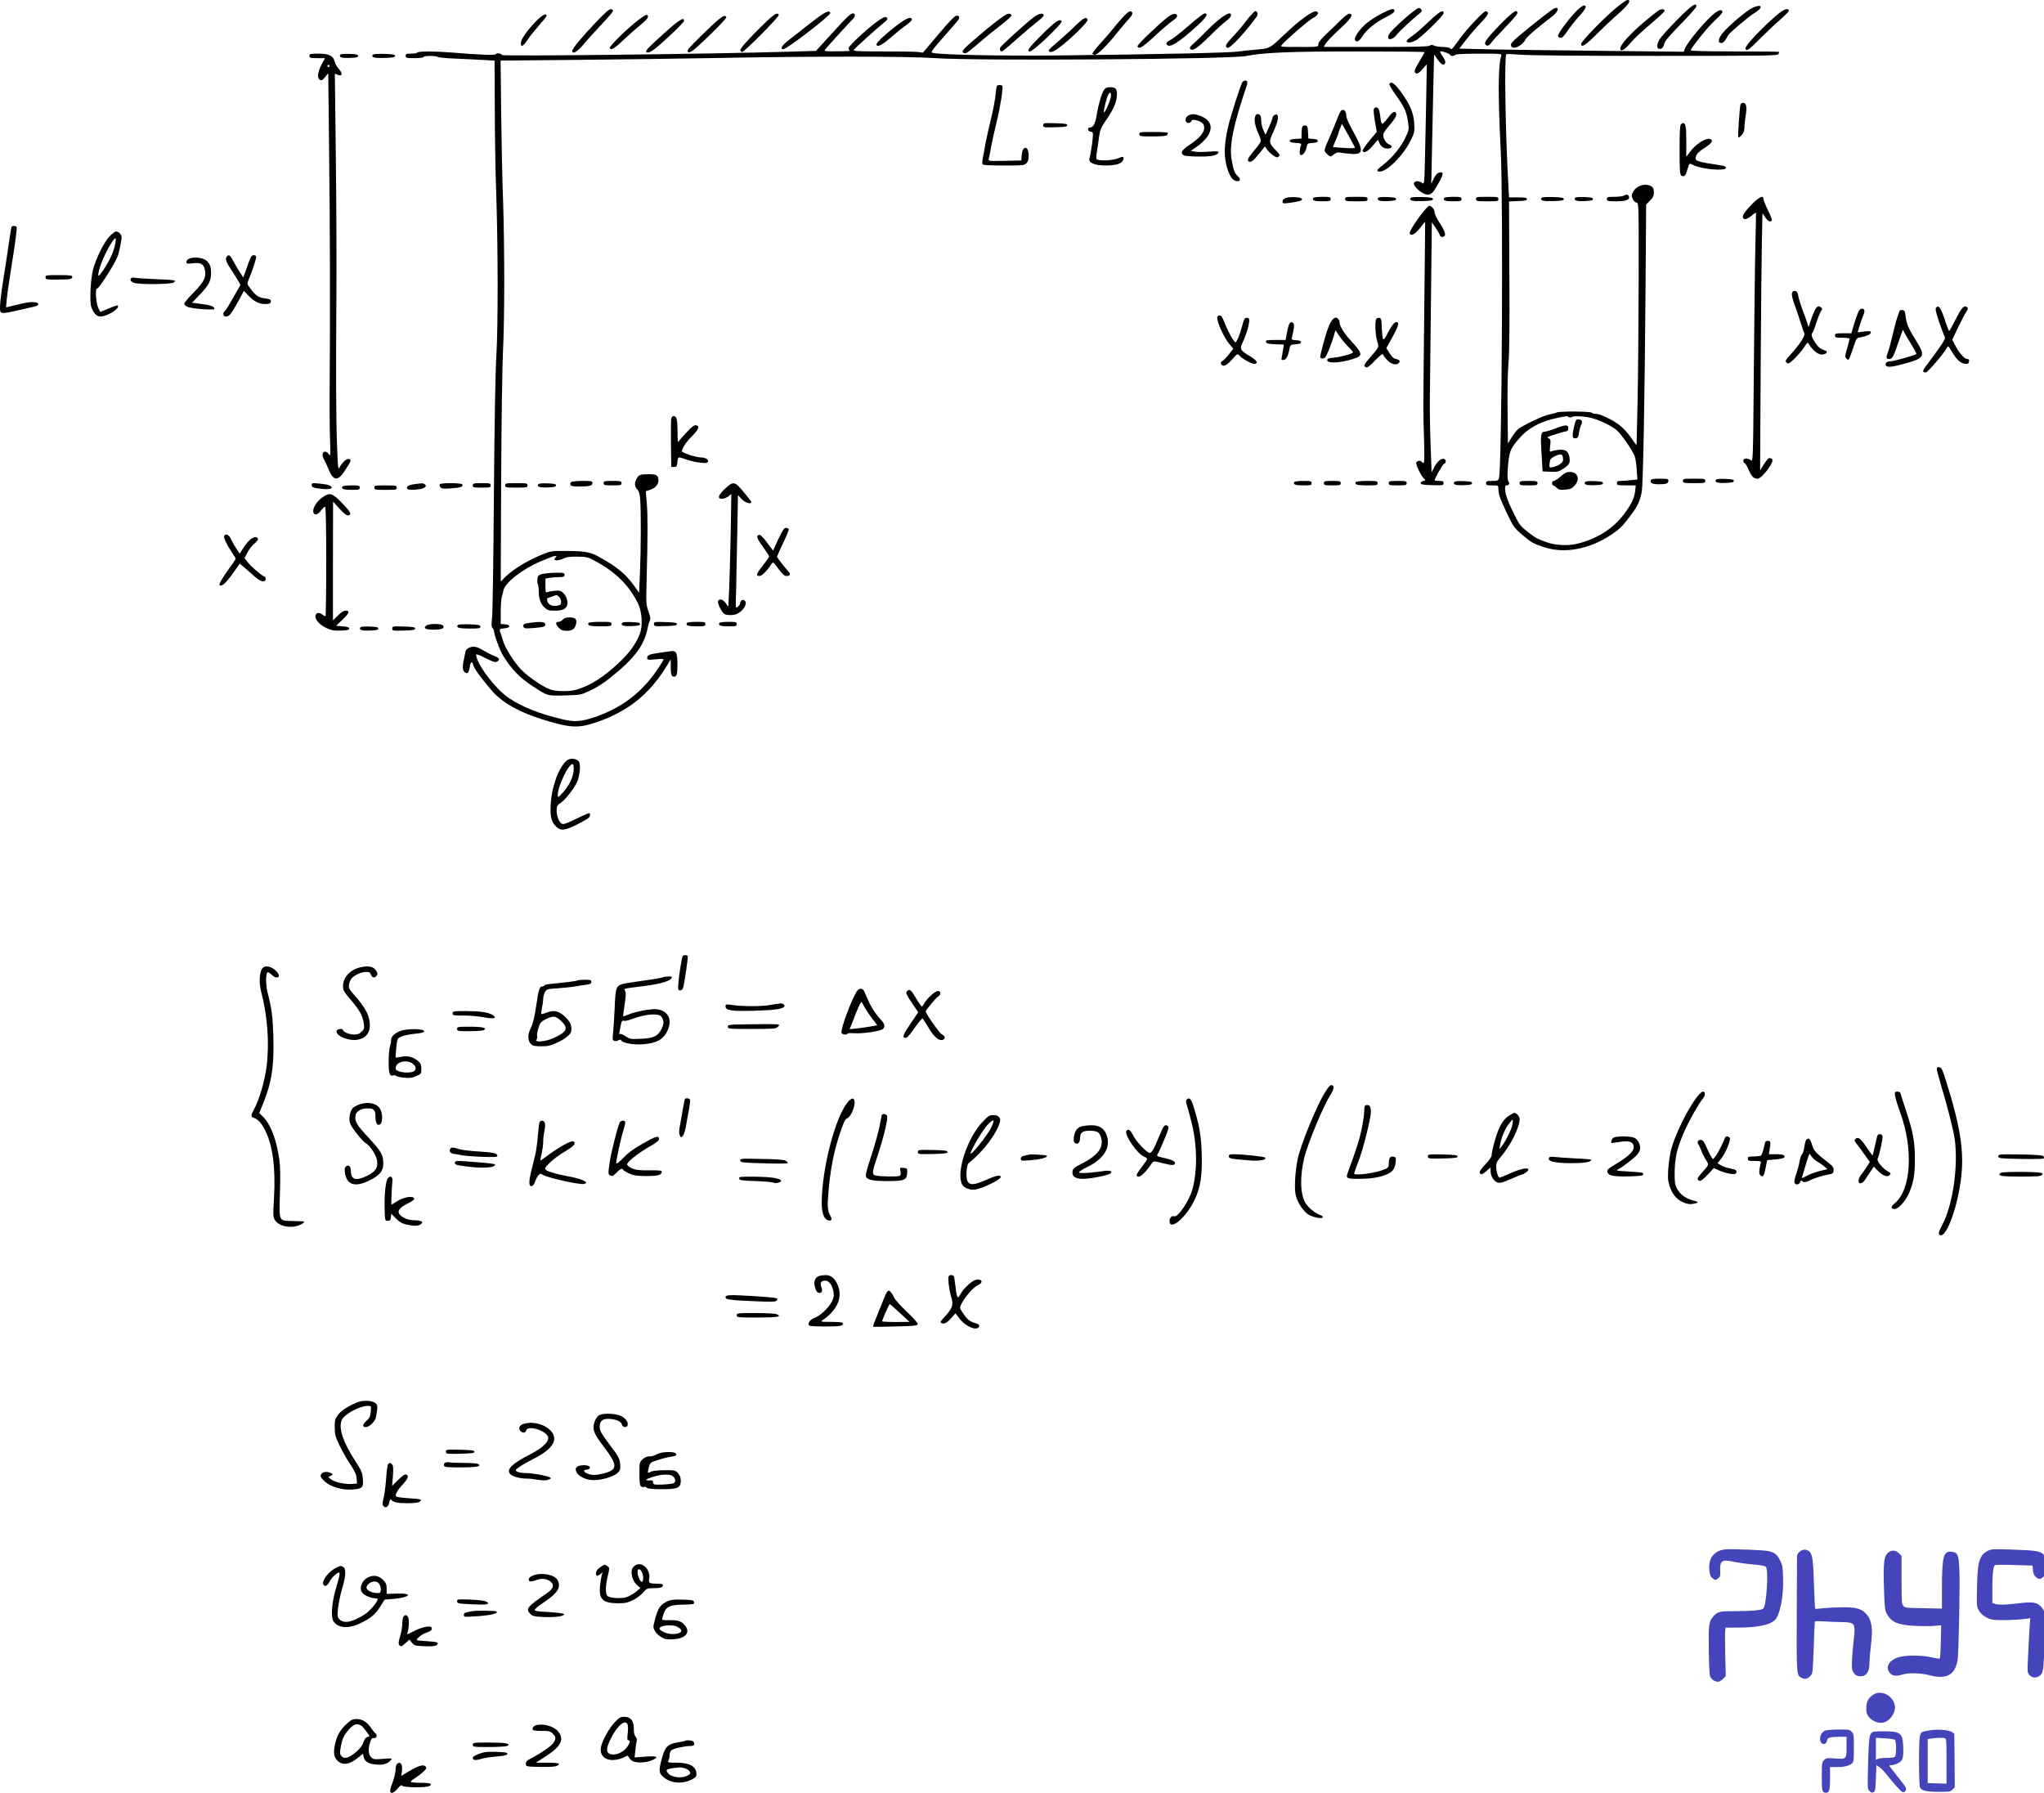 <svg height="1602.977pt" preserveAspectRatio="xMidYMid meet" viewBox="0 0 1827.512 1602.977" width="1827.512pt" xmlns="http://www.w3.org/2000/svg"><g transform="matrix(.1 0 0 -.1 -14.311 1661.977)"><path d="m14585 16543c-120-102-304-294-305-315 0-38 39-14 135 83 55 55 144 139 198 186 93 83 120 123 80 123-10 0-58-35-108-77z"/><path d="m15144 16448c-73-73-143-151-158-173-29-44-34-83-11-91 21-9 42 11 49 47 4 21 48 73 146 173 77 78 140 150 140 159 0 39-43 9-166-115z"/><path d="m14215 16497c-75-83-147-185-142-201 2-6 12-12 23-14 14-2 31 14 61 60 23 35 69 93 103 130 33 36 60 73 60 82 0 36-41 13-105-57z"/><path d="m15814 16551c-51-23-209-156-264-221-45-53-52-95-16-95 17 0 37 24 61 71 12 22 188 170 238 200 79 47 65 83-19 45z"/><path d="m12784 16521c-66-48-197-169-217-201-38-60 16-70 63-12 26 33 135 135 209 195 18 15 20 21 11 33-17 19-21 18-66-15z"/><path d="m14020 16533c-35-23-199-153-293-232-57-48-77-70-75-85 7-49 99-12 132 53 13 25 100 99 243 209 62 49 56 98-7 55z"/><path d="m5473 16423c-137-145-213-237-213-258 0-34 45-9 98 55 29 36 102 116 160 178 59 62 107 118 107 125s-9 13-20 15c-14 2-51-30-132-115z"/><path d="m12495 16498c-44-22-104-61-134-86-60-51-113-126-104-148 10-28 41-14 67 31 34 56 121 128 214 173 49 25 72 42 72 54 0 27-26 22-115-24z"/><path d="m14975 16528c-11-6-69-52-129-102-117-98-216-206-216-237 0-37 36-19 90 46 30 36 112 113 183 172 70 59 126 112 124 117-5 16-29 17-52 4z"/><path d="m16020 16477c-122-105-270-262-270-286 0-38 26-22 121 75 52 52 133 130 182 172 48 42 86 81 84 87-9 28-47 12-117-48z"/><path d="m15485 16510c-71-47-261-271-280-331l-7-22-712 8c-391 4-842 10-1003 13l-292 7 57 75c31 41 90 109 131 152 49 51 72 82 68 93-4 8-12 15-20 15-18 0-159-148-222-233-88-120-82-113-96-99-7 6-37 12-66 12-28 0-64 5-78 12-19 9-28 9-37 0s-135-12-480-12h-469l15 28c8 15 64 74 126 131 108 100 127 131 88 139-9 2-43-24-80-60-35-35-94-92-131-127-46-44-67-71-67-87 0-24 0-24-172-24-171 0-171 0-152 21 50 56 230 211 274 236 49 27 62 54 30 61-32 6-146-77-275-199-146-138-136-133-275-144-41-3-106-10-145-16-73-11-699-25-1620-35-487-5-1019 5-1107 22-27 5-26 7 73 122 56 64 114 131 130 149 35 38 38 63 7 63-17 0-59-42-163-165l-140-166-44 6c-24 3-165 5-313 5-227 0-268 2-261 14 8 14 200 187 269 243 31 25 37 34 27 44-11 11-20 9-49-8-79-45-294-240-294-266 0-9 6-18 13-20 6-3-44-6-112-6-116-1-123 0-110 17 25 31 221 246 246 270 25 23 25 52 1 52-21-1-50-28-192-185l-137-150-227-7c-671-21-2582-43-2582-30 0 14-48 21-53 8-5-12-138-7-377 13-160 13-317 14-325 1-3-5-28-10-56-10-42 0-49-3-49-20 0-18 7-20 80-20 47 0 80 4 80 10 0 12 112 13 126 1 5-5 74-12 154-15s192-9 250-12l105-6 2-427c0-234 6-579 13-766 16-490 17-1166 1-1445-9-144-17-623-22-1240-4-553-11-1045-16-1095-7-71-6-92 4-101 7-6 13-18 13-25 0-33 53-177 82-223 79-125 146-194 263-271 138-90 130-87 289-83 139 4 142 4 220 41 92 44 147 82 266 184 155 133 229 244 255 383 3 19 11 45 17 58 9 18 7 35-11 86-22 61-22 72-16 297 10 390 10 559 1 670l-9 107 37 12c49 16 76 47 76 85 0 45-16 55-86 55-77 0-91-5-109-41-21-39-19-69 6-95 15-16 22-40 26-90 8-98 7-447-2-656l-8-178-31 44c-79 111-139 165-260 238-138 84-163 90-366 92-109 1-133-2-185-22-145-57-285-141-358-214l-37-38 4 918c2 504 10 1016 16 1137 15 280 15 937 1 1350-7 176-14 530-17 786l-5 467 643 6c354 3 929 11 1278 17 889 17 1716 16 1965-1 365-26 2638-10 2780 19 153 31 395 41 993 41 331 0 602-3 602-6 0-4-20-40-45-81-48-79-54-100-29-110 11-4 29 8 55 38l39 44-5-295c-3-162-8-404-11-537-6-243-6-243-27-228-29 20-63 19-72-2-10-28 77-103 119-103 39 0 50 12 105 109 43 77 43 99-1 87-15-4-31-23-46-53l-22-48 6 285c3 157 8 417 12 579l7 293 33-46c35-48 55-57 66-29 5 11-4 33-23 60-25 35-27 43-14 43 24 0 83-23 83-32 0-12 38-10 45 2 4 6 85 10 212 10 205 0 205 0 198-22-28-86-29-346-4-848 23-454 10-2850-16-2927-6-20-14-23-61-23s-54-2-54-20 7-20 55-20c55 0 55 0 55-34 0-43 15-85 82-227 51-106 61-121 127-177 83-72 104-84 208-117 180-57 403-14 595 116 73 49 101 77 173 174 59 79 80 123 96 204 13 64 27 797 35 1869l5 703 34 35c28 28 35 43 35 73 0 43-13 58-56 67-47 9-104-16-127-57-18-32-19-38-6-67 7-18 22-32 34-34 20-3 20-7 19-713-1-390-5-878-10-1084l-9-373-50 70c-69 97-138 149-268 201-15 6-38 11-50 11-13 0-28 5-33 10-13 13-287 14-312 2-9-5-37-12-61-16-54-8-257-105-291-139-14-13-38-46-55-73l-30-49-3 295c-2 175 1 346 8 420 8 86 11 333 8 787l-3 662 80 3c63 2 80 6 80 18s-16 15-80 15h-80l-6 110c-27 493-37 1150-18 1170 4 3 60 1 125-4 73-7 538-11 1210-11 987 0 1092 2 1098 16 3 9 6 18 6 20s-178 4-395 4c-242 0-395 4-395 9 0 22 158 217 221 273 41 37 65 66 62 74-7 19-23 17-58-6zm-1315-3620c9-5 19-5 27 1 14 13 119 7 181-10 69-18 172-68 217-105 44-37 142-178 164-236 7-19 15-74 18-121l6-86-54-6c-30-4-71-7-91-7-31 0-38-4-38-20 0-18 7-20 84-20h84l-5-47c-6-64-32-119-99-209-98-132-244-224-424-267-77-18-188-13-260 12-93 32-107 40-184 100-64 52-71 62-128 180-43 88-62 142-66 179-4 43-2 52 11 52 22 0 31 18 17 35-8 10-10 41-7 97 12 172 20 194 108 293 92 104 221 164 419 194 3 0 12-3 20-9zm-9058-1252c-7-7-12-16-12-20 0-14 50-9 83 9 24 12 55 16 121 16 78-1 96-5 145-31 191-100 313-218 396-382 38-74 47-204 19-276-31-85-93-171-182-255-141-133-255-205-382-245-63-19-189-18-242 3-72 28-202 119-261 182-64 70-137 187-156 251-7 25-17 55-22 68-14 37-11 41 34 44 56 4 59 32 5 36l-38 3v106c0 59 4 120 10 137 5 17 12 44 15 59 14 68 174 192 335 259 103 43 111 46 130 47 11 1 11-2 2-11z"/><path d="m14214 12794c-17-80-13-99 22-92 14 2 21 16 25 49 4 26 12 56 19 69 16 29 6 50-24 50-23 0-26-6-42-76z"/><path d="m14050 12789c-41-16-85-29-97-29-32 0-37-31-29-164 4-61 8-129 9-151l2-40 70-3c64-3 74 0 117 28 53 35 62 53 53 104-10 52-34 69-92 64-26-3-57-8-67-13-18-8-19-5-13 48 6 47 4 58-10 66-10 5-16 11-13 13 9 7 155 52 170 53 9 0 15 10 15 25 0 35-24 34-115-1zm68-266c3-25-3-35-27-53-17-11-46-24-64-27-33-5-33-5-29 35 4 36 9 43 45 62 54 26 71 23 75-17z"/><path d="m14097 12360c-25-22-52-40-61-40s-16-8-16-20c0-11 5-20 10-20 6 0 20-10 31-21 18-18 30-21 77-17s60 10 84 37c51 57 28 121-44 121-27 0-46-9-81-40z"/><path d="m13730 12300c0-18 7-20 80-20s80 2 80 20-7 20-80 20-80-2-80-20z"/><path d="m14315 12310c-14-22 13-31 86-28 58 2 74 6 74 18s-16 16-77 18c-49 2-79-1-83-8z"/><path d="m4988 11487c-31-9-37-15-40-44-2-18 0-39 4-46 4-6 8-35 8-63 0-67 16-113 52-146 25-24 38-28 89-28 66 0 93 10 109 40 16 29 2 85-28 115-23 23-33 26-77 23-27-3-58-8-67-12-16-7-18-1-18 57v64l38 7c20 3 58 6 85 6 40 0 47 3 47 20 0 18-6 20-82 19-46-1-99-6-120-12zm154-204c10-9 18-29 18-44 0-24-5-29-36-35-44-8-80 10-87 42-2 13-4 24-3 24 0 0 19 7 41 15 50 18 45 18 67-2z"/><path d="m5175 11080c-10-11-26-20-36-20-31 0-31-19-2-50 23-25 36-30 74-30 51 0 72 16 83 63 9 40-8 57-59 57-29 0-47-6-60-20z"/><path d="m4878 11051c-54-8-63-14-54-36 5-15 18-16 94-10 92 8 108 14 99 39-7 17-50 19-139 7z"/><path d="m5405 11050c-14-23 11-30 106-30 92 0 99 1 99 20s-7 20-99 20c-56 0-103-4-106-10z"/><path d="m5705 11050c-14-22 13-31 86-28 58 2 74 6 74 18s-16 16-77 18c-49 2-79-1-83-8z"/><path d="m7385 16410c-77-61-165-129-195-153-57-44-76-77-43-77 31 0 426 304 420 324-10 30-50 9-182-94z"/><path d="m10189 16473c-25-27-63-70-84-98-22-27-74-89-117-136s-78-91-78-97c0-7 10-12 22-12 25 0 113 87 206 205 31 39 74 89 95 112 25 26 38 47 34 57-10 27-31 18-78-31z"/><path d="m11289 16438c-34-46-91-113-127-150-60-64-71-87-44-96 23-7 154 132 261 279 15 21 8 49-12 49-8 0-43-37-78-82z"/><path d="m12915 16424c-55-53-121-110-147-127-27-17-48-36-48-44 0-23 55-14 96 15 73 54 234 214 234 233 0 38-36 17-135-77z"/><path d="m13546 16390c-124-129-146-163-109-177 12-5 24 4 42 28 14 19 72 81 128 140 57 58 103 113 103 122 0 41-44 11-164-113z"/><path d="m6912 16345c-101-102-152-161-150-173 2-9 9-17 16-17 20 0 334 316 328 331-12 32-49 5-194-141z"/><path d="m9125 16481c-42-26-128-93-226-177-153-130-168-147-134-160 15-6 29 4 170 125 39 33 112 92 163 131s91 77 89 83c-6 19-30 19-62-2z"/><path d="m9390 16469c-66-48-297-257-304-275s0-34 15-34c5 0 64 48 130 108 66 59 148 128 182 154s62 53 62 60c0 25-41 19-85-13z"/><path d="m10580 16464c-82-64-271-246-267-258 10-31 44-11 155 92 65 60 137 122 161 137 25 17 41 35 39 44-5 27-41 21-88-15z"/><path d="m10775 16394c-66-58-137-114-157-125-43-22-54-37-40-51 26-26 98 18 248 152 100 89 127 130 87 130-10-1-72-48-138-106z"/><path d="m11060 16459c-30-22-84-70-120-107s-86-86-112-109c-52-45-57-57-32-67 22-8 68 27 178 136 49 49 109 103 132 120 45 32 59 68 26 68-10 0-42-18-72-41z"/><path d="m4925 16419c-78-83-125-153-125-186 0-40 22-28 63 35 15 23 59 78 97 122 39 43 70 84 70 89 0 29-44 4-105-60z"/><path d="m5834 16428c-99-78-247-226-239-238 13-22 40-6 123 73 48 45 118 107 155 137 63 50 79 78 51 87-7 2-47-24-90-59z"/><path d="m6453 16339c-82-78-152-150-157-161-13-26 0-34 31-17 39 20 314 290 310 303-11 33-46 9-184-125z"/><path d="m8173 16402c-101-76-193-160-193-178 0-31 45-11 114 49 39 34 98 83 131 107 64 47 76 60 69 72-12 19-47 4-121-50z"/><path d="m9757 16389c-39-39-109-102-154-141-46-38-83-73-83-78 0-18 20-20 49-5 77 39 307 256 298 280-11 28-37 15-110-56z"/><path d="m6094 16334c-139-124-174-160-174-175 0-16 31-10 63 13 65 46 272 242 275 259 7 42-40 14-164-97z"/><path d="m9460 16311c-118-116-143-151-108-151 30 0 294 252 283 270-16 26-53 1-175-119z"/><path d="m2910 16120c0-18 7-20 69-20h70l-31-58c-35-69-41-119-16-135 15-10 23-6 47 23l29 35 7-635c9-744 11-1524 6-2085-2-220-1-470 3-555 5-144 4-153-10-132-36 50-78 12-46-42 10-17 28-57 41-88 45-111 84-115 149-14 54 82 58 94 38 102s-60-26-84-71c-16-29-17-23-25 185-10 233-11 700-6 1370 2 234 0 771-5 1193l-9 768 27-11c41-15 45 12 8 54-17 19-33 48-37 65-11 52-50 71-144 71-74 0-81-2-81-20zm180-90c0-5-4-10-10-10-5 0-10 5-10 10 0 6 5 10 10 10 6 0 10-4 10-10z"/><path d="m3185 16130c-14-22 13-31 86-28 58 2 74 6 74 18s-16 16-77 18c-49 2-79-1-83-8z"/><path d="m3475 16129c-14-22 14-30 106-27 76 2 94 6 94 18s-19 16-97 18c-63 2-99-1-103-9z"/><path d="m11253 15888c-17-21-111-317-132-413-30-138-35-228-17-313 23-108 58-162 103-162 29 0 30 21 2 46-27 24-38 53-53 139-24 132 11 306 134 669 5 16 7 33 4 37-8 13-30 11-41-3z"/><path d="m12565 15870c-3-6 21-47 53-93 80-110 100-153 113-241 11-74 11-76-20-142-41-87-116-181-198-245-53-41-63-53-50-60 55-31 227 134 298 285 30 64 31 72 26 149-8 97-37 163-123 281-53 72-83 92-99 66z"/><path d="m9056 15852c-2-4-8-41-12-82s-22-138-41-215-41-176-49-220c-7-44-18-100-23-124-5-25-7-51-4-58 4-10 46-13 189-13 171 0 185 1 204 20 15 15 20 33 20 69 0 91-56 93-62 3l-3-47-149-3c-148-3-148-3-142 20 3 13 13 59 20 103 8 44 31 145 50 225 34 139 60 306 50 322-7 10-41 10-48 0z"/><path d="m10015 15818c-21-31-50-127-65-218-14-85-31-120-61-120-28 0-21-34 7-38 19-3 21-8 17-55-3-49-20-151-30-189-8-34 52-58 145-58s147 17 157 50c10 32 0 35-47 14-45-20-171-25-189-7-5 5-5 31 1 63 5 30 14 90 19 132 10 71 16 85 71 165 62 89 90 159 90 223 0 46-15 60-61 60-28 0-42-6-54-22zm60-65c-8-45-57-152-62-136-5 13 24 129 38 155 17 32 30 20 24-19z"/><path d="m15705 15688c-8-25-26-291-20-297 4-3 18 7 31 22 17 20 24 40 24 69 0 23 5 70 11 105 13 77 6 113-22 113-11 0-21-6-24-12z"/><path d="m12426 15644c-3-9 1-58 10-109l17-94-67-80c-37-45-64-86-61-91 14-23 46-7 91 46l47 55 13-30c15-35 45-53 81-49 37 4 39 23 4 38-28 11-51 51-51 88 0 8 20 38 43 66 61 71 80 103 73 121-10 27-33 16-72-37-21-28-44-53-50-55-8-3-15 19-19 59-4 35-12 69-17 76-14 17-35 15-42-4z"/><path d="m12135 15632c-6-4-24-41-39-82-16-41-44-109-62-150-58-132-57-127-28-155 30-30 35-31 64-5 16 14 33 19 49 16 15-3 57-8 94-11 121-12 126 23 32 193-41 73-65 128-65 147 0 42-22 64-45 47zm122-329c3-9-20-10-94-6-54 3-99 7-101 8s9 28 23 60 25 61 25 65 7 24 16 45l15 38 56-99c30-54 57-104 60-111z"/><path d="m10774 15590c-24-10-36-33-28-55 8-20 40-19 48 1 5 13 14 15 38 10 53-11 78-32 78-69 0-44-43-94-130-151-73-49-88-76-51-96 11-5 73-10 138-10 117 0 161 10 171 38 3 10-15 11-86 6-49-4-106-4-126 0l-37 7 38 26c169 112 188 237 44 288-48 17-66 18-97 5z"/><path d="m11364 15575c-9-35 3-90 33-157 29-65 31-58-56-163-41-50-49-69-32-79 18-11 42 7 92 71l52 64 17-26c10-15 34-38 53-52 31-22 39-24 52-13 14 12 11 18-23 54-66 69-67 72-22 172 40 89 49 137 30 149-13 8-40-13-40-30 0-7-14-44-31-82l-31-68-19 40c-10 22-19 57-19 77 0 49-9 68-31 68-12 0-21-9-25-25z"/><path d="m9470 15500c0-20 5-21 108-18 87 2 107 6 107 18s-20 16-107 18c-103 3-108 2-108-18z"/><path d="m15172 15508c-9-9-12-74-12-229 0-180 3-219 15-229 19-16 40 0 49 35 3 13 11 36 16 50 9 25 11 25 40 10 76-39 295-58 295-25 0 10-16 17-50 22-212 32-230 38-220 75 7 28 27 48 98 94 47 31 59 55 32 65-39 15-132-44-186-119l-29-40v139c0 131-6 164-30 164-3 0-11-5-18-12z"/><path d="m11786 15485c-3-9-6-36-6-60v-44l-52-3c-39-2-53-7-53-18s14-16 53-18c41-2 52-6 48-17-14-38-17-83-5-90 17-11 47 28 55 70 6 32 8 34 53 37 33 2 46 7 46 18 0 10-13 16-42 18l-42 3-3 57c-3 49-6 57-24 60-13 2-24-4-28-13z"/><path d="m10330 15420c0-19 7-20 119-20 87 0 122 4 130 13 6 8 8 17 4 20-3 4-62 7-130 7-116 0-123-1-123-20z"/><path d="m14660 14870c-8-5-45-10-82-10-61 0-68-2-68-20s7-20 83-20c89 0 125 14 114 44-7 18-25 20-47 6z"/><path d="m11638 14849c-18-7-28-18-28-31 0-18 5-19 54-13 92 12 121 20 121 35 0 18-105 24-147 9z"/><path d="m11885 14850c-13-22 9-30 81-30 67 0 74 2 74 20s-7 20-74 20c-41 0-78-4-81-10z"/><path d="m12170 14840c0-19 7-20 100-20s100 1 100 20-7 20-100 20-100-1-100-20z"/><path d="m12465 14850c-14-22 13-31 86-28 58 2 74 6 74 18s-16 16-77 18c-49 2-79-1-83-8z"/><path d="m12755 14849c-14-22 14-30 106-27 76 2 94 6 94 18s-19 16-97 18c-63 2-99-1-103-9z"/><path d="m13055 14850c-13-22 9-30 81-30 67 0 74 2 74 20s-7 20-74 20c-41 0-78-4-81-10z"/><path d="m13340 14840c0-19 7-20 100-20s100 1 100 20-7 20-100 20-100-1-100-20z"/><path d="m13925 14849c-14-22 14-30 106-27 76 2 94 6 94 18s-19 16-97 18c-63 2-99-1-103-9z"/><path d="m14225 14850c-14-22 13-31 86-28 58 2 74 6 74 18s-16 16-77 18c-49 2-79-1-83-8z"/><path d="m15809 14796c-68-70-90-103-82-123 8-21 36-15 76 18 21 17 39 30 40 28s-1-130-5-284-10-654-14-1112c-7-832-7-832-27-818-32 22-67 19-67-5 0-11 5-20 10-20 6 0 24-29 39-64 28-61 44-76 80-76 31 0 131 124 131 162 0 17-4 19-30 22-5 1-25-24-45-54l-35-55 5 910c3 501 8 1018 11 1149l5 239 25-36c24-36 47-47 59-27 3 5-13 46-35 91-22 44-40 90-40 100 0 36-38 19-101-45z"/><path d="m12874 14733c-67-82-133-185-127-200 11-27 48-8 93 49 25 31 45 56 45 55 1-1-3-364-8-807-10-956-10-863-2-1132 5-152 4-218-3-218-6 0-14 5-17 10-10 15-42 12-49-6-7-17 44-123 70-144 15-14 15-15-7-20-13-3-24-12-24-20 0-12 21-16 103-18 97-3 102-2 102 18 0 17-6 20-40 20-22 0-40 2-40 5 0 18 72 144 84 148 20 8 21 36 1 43-24 10-63-22-88-73l-24-46-9 239c-5 132-8 313-7 404s6 486 10 878l8 714 31-45c18-25 35-54 39-66 5-16 13-21 28-19 34 5 25 43-27 123-26 38-46 81-46 95 0 26-27 60-47 60-6 0-28-21-49-47z"/><path d="m247 14592c-3-4-15-77-27-162s-32-218-45-295c-26-160-38-276-29-299 8-21 31-20 154 8 58 14 123 29 145 33 53 11 55 37 2 41-37 3-63-1-191-32l-59-15 6 67c3 37 19 153 36 257 39 244 58 380 53 394-4 12-38 15-45 3z"/><path d="m1120 14504c-48-52-120-198-145-294-22-86-32-285-16-333 19-56 48-87 82-87 62 0 178 74 155 98-4 3-40-8-81-26l-75-31-17 32c-22 44-31 177-11 177 16 0 158 222 182 285 15 39 36 142 36 176 0 23-27 49-49 49-10 0-38-21-61-46zm55-56c-12-71-43-142-100-230-57-87-66-84-39 10 26 91 118 262 140 262 3 0 3-19-1-42z"/><path d="m2171 14326c-17-20-7-49 38-116 21-30 48-74 61-97l23-41-63-111c-34-61-68-116-76-122-24-19-17-49 10-49 29 0 45 19 111 139l49 90 47-49c49-51 103-74 162-68 24 2 32 8 32 23 0 17-9 21-53 27-58 7-84 25-133 92-28 37-28 39-13 75 35 80 72 196 67 208-3 8-14 13-25 11-14-2-25-19-39-58-10-30-26-74-35-98l-16-43-31 48c-17 26-43 70-57 97-29 55-41 64-59 42z"/><path d="m1838 14309c-18-7-28-18-28-30 0-18 5-19 60-13 71 8 95-7 106-63 12-62-10-105-101-198-47-47-85-93-85-100 0-8 12-21 28-28 32-17 242-33 242-19 0 21-32 33-114 44l-86 11 71 74c80 85 99 121 99 192 0 59-12 89-47 115-30 22-106 30-145 15z"/><path d="m550 14140c0-19 7-20 104-20 113 0 136 4 136 26 0 11-24 14-120 14-113 0-120-1-120-20z"/><path d="m1317 14134c-15-16-6-32 24-43 49-17 331-14 355 3 28 21 14 23-166 30-85 4-166 9-180 12s-29 2-33-2z"/><path d="m16165 13998c-4-14 6-57 25-108 17-47 42-120 55-163 13-42 27-81 30-87 12-20-44-105-132-200-31-33-39-48-31-57 6-7 15-13 20-13 17 0 107 92 140 142 32 51 32 51 47 27 36-56 78-89 114-89 38 0 60 27 29 36-44 14-64 31-92 74-31 48-36 69-21 86 5 5 21 47 36 94s34 92 41 101c11 12 11 18 2 27-31 31-54 6-89-97l-26-76-12 40c-7 22-27 76-44 120-16 44-33 98-36 120-5 31-11 41-28 43-16 2-24-3-28-20z"/><path d="m17453 13868c-8-10-1-43 27-125 21-61 43-120 49-131 9-16 2-32-42-95-28-42-76-106-104-143-53-67-58-84-22-84 17 0 160 166 190 221 10 19 14 16 47-41 41-69 77-100 119-103 22-2 29 3 31 21 3 16-2 22-16 22-25 0-74 56-108 122l-26 51 53 111c29 61 62 123 73 139 14 19 17 30 9 38-26 26-49 3-103-103-30-60-57-108-60-108s-22 48-41 108c-36 105-53 128-76 100z"/><path d="m16755 13823c-9-21-26-71-38-110l-21-73h-73c-66 0-73-2-73-20s7-20 65-20c38 0 65-4 65-10s-10-44-22-85c-20-69-21-77-6-91 15-15 17-15 26 2 5 11 22 56 37 101 26 79 27 81 63 87 57 10 92 27 92 44 0 12-10 13-59 8l-59-7 18 59c10 33 25 75 33 93 16 40 12 59-14 59-12 0-24-13-34-37z"/><path d="m17126 13838c-2-7-11-33-20-58s-27-94-41-155c-14-60-32-127-40-148-21-53-19-67 9-67s39 20 86 160c18 52 34 97 36 99s7-5 10-15c4-10 32-58 62-107 30-48 52-90 49-93-10-10-201-64-227-64-34 0-54-15-47-34 9-23 47-20 157 9 192 52 202 68 118 203-72 115-89 156-97 222-5 47-9 55-29 58-12 2-24-3-26-10z"/><path d="m11027 13788c-11-33 60-191 113-251l30-35-41-52c-22-28-47-54-55-57-25-9-17-43 10-43 17 0 40 17 74 55 48 55 49 55 67 35 29-32 121-81 139-74 29 11 17 31-42 67-96 59-98 62-62 140 35 78 61 179 50 197-4 6-16 10-26 8-13-2-22-21-34-69-18-73-49-149-61-149-13 0-65 93-95 168-19 51-33 72-45 72-10 0-19-6-22-12z"/><path d="m12052 13756c-24-32-45-88-78-211-34-130-34-130-5-130 20 0 28 11 53 70 15 39 36 95 45 126l16 56 35-51c19-28 54-71 78-94 24-24 44-48 44-52 0-13-108-42-172-48-48-4-58-8-58-23 0-35 146-22 262 22 55 22 46 49-53 155-59 63-99 129-99 162 0 21-18 42-36 42-7 0-21-11-32-24z"/><path d="m12446 13765c-11-31-6-141 10-194 17-59 22-48-63-147-57-66-62-78-36-88 12-5 34 12 81 61 42 44 67 63 70 55 2-8 17-29 34-47 32-38 81-54 104-34 21 17 12 33-21 39-21 4-37 18-58 52l-29 46 57 102c54 99 62 130 31 130-17 0-43-35-81-109-15-31-30-50-35-45s-10 50-12 99c-3 83-5 90-24 93-13 2-24-4-28-13z"/><path d="m11673 13728c-6-7-16-43-23-80l-12-68h-90c-80 0-89-2-86-17s16-18 82-21l78-3-6-37c-3-20-8-52-12-70-6-31-5-34 17-30 24 3 39 34 54 110 5 24 10 27 53 30 34 2 47 7 47 18s-13 16-43 18c-42 3-44 5-37 29 18 72 22 112 12 122-14 14-22 14-34-1z"/><path d="m6145 12878c-3-13-4-115-3-228l3-205h25c22 0 26 5 30 45 6 50 1 49 90 18 30-10 82-22 116-25 51-5 62-3 67 11 7 18-26 36-63 36-44 0-170 41-170 56 0 25 39 83 90 134 62 62 73 92 34 98-14 2-38-16-79-60-33-35-65-72-72-83-10-16-12 0-12 91-1 109-8 134-38 134-7 0-15-10-18-22z"/><path d="m14903 12324c-9-23 15-34 74-34 64 0 83 7 83 31 0 17-8 19-75 19-60 0-77-3-82-16z"/><path d="m15190 12320c0-19 7-20 100-20s100 1 100 20-7 20-100 20-100-1-100-20z"/><path d="m15485 12330c-14-22 13-31 86-28 58 2 74 6 74 18s-16 16-77 18c-49 2-79-1-83-8z"/><path d="m5251 12311c-8-5-11-16-8-25 5-13 22-16 79-16 92 0 118 7 118 31 0 17-8 19-87 19-49 0-94-4-102-9z"/><path d="m5540 12300c0-18 7-20 80-20s80 2 80 20-7 20-80 20-80-2-80-20z"/><path d="m11715 12310c-13-22 9-30 81-30 67 0 74 2 74 20s-7 20-74 20c-41 0-78-4-81-10z"/><path d="m11980 12300c0-18 7-20 75-20s75 2 75 20-7 20-75 20-75-2-75-20z"/><path d="m12265 12310c-14-23 11-30 101-30 87 0 94 1 94 20s-7 20-94 20c-53 0-98-4-101-10z"/><path d="m12560 12300c0-18 7-20 80-20s80 2 80 20-7 20-80 20-80-2-80-20z"/><path d="m13145 12310c-14-22 13-31 86-28 58 2 74 6 74 18s-16 16-77 18c-49 2-79-1-83-8z"/><path d="m2930 12283c0-16 9-22 43-28 68-12 130-11 134 2 7 19-30 32-106 39-67 6-71 6-71-13z"/><path d="m3848 12291c-51-7-75-22-64-40 8-13 42-14 110-5 49 7 71 29 45 45-15 10-21 9-91 0z"/><path d="m4075 12290c-4-6-1-18 6-27 11-13 28-15 99-9 85 6 108 15 96 35-9 14-192 15-201 1z"/><path d="m4370 12280c0-18 7-20 80-20s80 2 80 20-7 20-80 20-80-2-80-20z"/><path d="m4660 12280c0-19 7-20 100-20s100 1 100 20-7 20-100 20-100-1-100-20z"/><path d="m4955 12290c-14-22 13-31 86-28 58 2 74 6 74 18s-16 16-77 18c-49 2-79-1-83-8z"/><path d="m6624 12249c-61-59-70-89-25-89 15 0 41 10 55 21l28 22-6-359c-4-198-10-424-14-504l-7-145-24 33c-27 35-58 42-68 16-7-20 35-102 59-115 23-12 85-11 111 2 66 34 102 107 60 123-16 7-33-8-33-30 0-6-9-19-20-29-21-19-21-19-15 156 2 95 7 324 10 508l6 334 29-31c28-31 75-51 88-38 7 8 5 11-73 105-73 88-87 90-161 20z"/><path d="m3205 12270c-13-22 9-30 81-30 67 0 74 2 74 20s-7 20-74 20c-41 0-78-4-81-10z"/><path d="m3490 12260c0-19 7-20 100-20s100 1 100 20-7 20-100 20-100-1-100-20z"/><path d="m3030 12176c-58-40-97-105-84-140 10-26 37-19 67 19 15 19 32 35 37 35 6 0 10-185 10-490 0-269-3-490-7-490-5 0-17 7-27 15-28 21-54 19-61-6-11-33 32-84 96-114 48-22 68-25 130-23 58 2 74 6 74 18 0 11-15 16-59 20l-58 5 56 53c62 59 70 82 30 82-18 0-41-14-70-44l-44-43v531l1 531 58-64c39-42 64-62 76-60 36 7 26 29-51 108-87 92-112 100-174 57z"/><path d="m7102 11799-47-102-54 72c-34 46-59 71-69 69-31-6-23-33 33-108 30-41 55-80 55-85 0-6-25-42-55-80-60-75-67-95-32-95 22 0 62 39 107 106 15 22 16 21 63-42 36-48 54-64 72-64 34 0 40 18 15 43-26 27-100 123-100 130 0 3 25 58 55 122 31 63 53 120 50 125-3 6-15 10-26 10-15 0-30-23-67-101z"/><path d="m2147 11826c-6-15 29-86 74-153 16-23 29-45 29-49s-26-44-59-88c-65-91-95-143-83-149 19-12 54 19 112 99 35 49 65 91 66 93 2 2 39-30 84-70 82-75 113-94 137-85 19 8 16 36-4 43-26 10-120 92-149 131l-25 32 28 52c15 28 42 63 60 77 35 28 42 48 19 57-26 10-73-27-112-88l-38-58-34 52c-19 29-40 68-48 86-15 33-47 44-57 18z"/><path d="m5990 11040c0-20 5-21 103-18 83 2 102 6 102 18s-19 16-102 18c-98 3-103 2-103-18z"/><path d="m6285 11050c-14-22 10-30 86-30 72 0 79 2 79 20s-7 20-79 20c-44 0-83-4-86-10z"/><path d="m6575 11050c-13-22 9-30 81-30 67 0 74 2 74 20s-7 20-74 20c-41 0-78-4-81-10z"/><path d="m3955 11027c-31-24-8-37 63-37 74 0 98 10 89 34-8 21-124 23-152 3z"/><path d="m4235 11030c-14-23 11-30 106-30 90 0 100 2 97 18-3 14-17 17-100 20-59 2-99-1-103-8z"/><path d="m3365 11010c-14-22 13-31 86-28 58 2 74 6 74 18s-16 16-77 18c-49 2-79-1-83-8z"/><path d="m3650 11000c0-20 5-21 103-18 83 2 102 6 102 18s-19 16-102 18c-98 3-103 2-103-18z"/><path d="m4332 10826c-13-6-25-20-27-31s-9-45-15-75c-15-67-11-99 13-114 22-14 32 0 41 55 7 45 21 51 30 13 8-30 61-104 155-216 100-121 258-209 501-282 219-65 290-67 445-14 286 97 482 256 638 518l27 45v-62c0-74 6-93 30-93 25 0 30 19 30 114 0 103-11 121-66 113-21-4-68-10-104-15-83-12-100-20-100-44 0-19 4-20 76-13 63 6 75 5 68-7-151-258-343-418-614-510-122-41-178-45-290-19-199 47-354 108-475 188-120 79-295 310-295 390 0 7 34-6 77-28 84-42 104-47 122-25 13 16 3 26-49 46-19 8-60 29-90 47-57 34-88 39-128 19z"/><path d="m5223 9828c-69-40-139-209-154-371-11-131 1-186 49-230 41-38 79-33 192 25 81 41 106 58 108 76 2 12-2 22-8 22-7 0-57-23-113-50-55-28-110-50-121-48-29 4-56 63-56 119 0 42 3 49 36 70 42 29 119 127 147 188 25 57 34 159 15 183-17 23-67 31-95 16zm49-94c-3-62-41-140-97-201-41-45-44-46-45-23-1 78 100 289 133 277 8-3 11-22 9-53z"/><path d="m6245 8068c-10-31-34-188-37-243-3-54-1-60 17-60 12 0 22 9 26 25 13 45 45 267 41 279-5 15-42 14-47-1z"/><path d="m2486 7958c-25-41-28-128-7-209 57-217 74-464 47-669-17-130-66-296-112-379-30-54-30-68-1-76 36-11 67-46 100-110 69-136 95-339 80-605-9-147-9-168 6-195 32-57 136-81 216-51 39 15 60 35 38 36-5 0-48 2-96 3-124 3-119-9-111 252 5 143 3 237-5 295-25 177-77 316-145 384l-35 34 30 73c81 198 104 344 96 611-5 175-15 257-53 400-16 65-15 169 2 175 6 2 22-8 35-21 39-42 86-29 55 15-40 57-115 77-140 37z"/><path d="m3365 7971c-94-23-155-90-155-170 0-35 9-50 71-123 78-91 106-142 115-211 6-40 3-49-19-71-20-20-36-26-67-26-42 0-100 23-100 40 0 16-50 11-57-5-8-23 23-52 75-69 122-42 222 9 222 114 0 86-35 155-140 274-47 53-51 63-46 94 3 19 13 43 23 54 27 31 88 58 128 58 29 0 37-5 45-25 11-28 31-32 50-10 11 13 10 21-1 41-21 41-70 53-144 35z"/><path d="m6063 7880c-12-5-77-16-145-25s-149-21-181-27c-85-16-91-27-98-217-4-86-10-186-14-223-7-60-6-68 10-74 10-4 26-2 35 4 14 8 21 8 30-3 19-23 108-38 191-32 123 10 184 43 220 122 46 99 7 177-94 191-50 7-188-19-255-47-25-11-46-18-47-17-2 2 4 50 13 106 12 80 13 108 4 123-13 21-20 19 148 40 173 21 269 50 270 82 0 10-60 8-87-3zm-10-347c28-32 29-65 5-113-34-66-72-84-188-88-89-4-97-2-133 22-21 15-43 24-48 21-12-8-11 0 2 67 9 47 14 55 30 51 10-3 42 4 71 15 116 44 233 55 261 25z"/><path d="m5308 7854c-6-5-80-15-240-31-32-3-58-9-58-14s-9-9-20-9c-22 0-33-32-50-155-17-121-31-175-55-225-26-53-23-109 7-137 16-14 36-18 92-18 59 0 83 6 143 34 71 33 120 73 123 101 6 45-3 73-37 111-63 69-114 84-188 53-20-8-39-13-42-10-3 2 0 28 6 56s11 65 11 81c0 17 7 43 16 59 16 26 21 28 118 34 55 4 124 11 151 16 28 5 71 12 98 15 38 5 47 10 47 26 0 17-7 19-58 19-32 0-61-3-64-6zm-148-362c69-67 53-100-74-156-67-30-168-38-146-11 6 8 9 22 6 32-6 18 11 84 29 115 14 23 83 57 117 58 18 0 41-13 68-38z"/><path d="m7811 7766c-43-52-156-350-144-381 5-16 53-21 53-7 0 5 27 6 61 4 62-5 192 12 242 30 32 12 36 44 10 74-76 84-108 137-161 267-12 29-42 36-61 13zm59-145c11-22 41-68 68-104l49-64-61-11c-34-6-89-14-124-18l-63-6 20 48c10 27 29 73 40 103 25 61 40 91 46 91 3 0 14-18 25-39z"/><path d="m8250 7755c-10-12-2-30 45-100l58-86-66-97c-70-102-81-132-47-132 13 0 39 28 81 90 34 49 66 87 70 84 4-2 30-41 56-86 49-82 92-118 127-105 24 10 19 34-10 49-22 10-144 185-144 205 0 12 93 124 111 133 26 14 25 50-1 50-24 0-92-60-121-107l-22-35-19 23c-10 13-33 48-49 77-32 54-48 63-69 37z"/><path d="m7020 7633c-82-13-255-12-352 4-34 5-38 3-38-15 0-37 53-45 259-39 179 5 253 15 267 38 8 13-14 29-36 27-8 0-53-7-100-15z"/><path d="m4190 7560c0-19 7-20 99-20 54 0 136-7 181-16 89-16 122-9 79 20-40 25-108 35-236 36-116 0-123-1-123-20z"/><path d="m6868 7462c-210-2-218-3-218-22s7-20 214-20c182 0 217 2 230 16 9 8 16 17 16 19 0 8-42 10-242 7z"/><path d="m4230 7420c0-19 7-20 113-20 61 0 119 5 127 10 30 20-13 30-127 30-106 0-113-1-113-20z"/><path d="m3723 7402c-56-23-83-50-83-83 0-15-5-40-10-55-6-14-11-73-12-130-1-107 9-141 40-129 8 3 20 1 27-5 7-5 39-13 72-16 48-5 69-2 106 14 46 20 47 22 47 66 0 37-5 48-30 70-44 37-95 50-150 37-24-5-46-8-49-6-2 3 0 42 5 87 9 82 9 83 45 100 20 9 74 20 120 25 64 6 84 12 84 23 0 23-157 25-212 2zm111-293c31-24 34-54 7-69-26-13-90-13-130 1-27 9-32 16-29 37 6 51 102 70 152 31z"/><path d="m17460 7062c0-10 18-79 40-153 57-188 108-392 120-474 33-238-16-584-109-762-30-57-38-80-30-90 45-53 138 159 183 417 50 282 20 506-126 970-28 88-37 106-56 108-16 3-22-2-22-16z"/><path d="m11991 6855c-74-117-219-470-245-596-21-102-30-233-22-301 8-66 54-148 107-190 37-30 139-52 139-30 0 6-8 13-18 16-47 15-112 68-137 110-48 82-51 240-9 411 31 124 170 459 230 552 36 57 40 86 13 91-11 2-31-19-58-63z"/><path d="m15312 6808c-84-112-195-339-227-465-23-94-36-242-24-292 20-91 65-153 131-181 35-15 59-19 86-14 59 11 59 16 1 31-65 17-117 56-144 109-17 32-20 57-19 144 2 128 20 209 79 347 43 101 131 258 176 315 23 28 20 58-4 58-8 0-33-24-55-52z"/><path d="m17086 6852c-7-12 9-77 48-183 118-327 96-687-50-807-38-32-38-52 0-52 29 0 87 61 119 125 45 92 62 178 61 320 0 156-17 247-81 440-26 77-48 146-49 153-4 13-40 17-48 4z"/><path d="m6267 6793c-4-7-11-44-47-251-7-38-6-60 2-75 11-21 11-21 28 0 9 12 23 57 29 100 7 43 19 107 26 143 6 36 10 71 7 78-5 13-38 17-45 5z"/><path d="m7722 6765c-113-138-232-598-232-903 0-84 19-138 52-151 34-13 45 4 26 37-26 44-29 80-18 211 16 196 46 354 97 510 39 118 51 145 71 152 28 11 65 88 66 139 1 48-24 50-62 5z"/><path d="m10752 6788c-7-9-6-24 4-53 7-22 27-94 43-160 48-198 51-416 6-587-25-98-131-256-163-243-21 8-42-13-42-42 0-92 145 27 220 181 57 116 74 225 67 431-5 159-21 248-80 435-15 46-36 61-55 38z"/><path d="m3356 6745c-22-7-48-23-59-33-26-27-38-96-23-138 12-36 111-160 139-175 37-20 94-107 101-153 10-66-11-99-85-137-103-52-149-38-149 43 0 43-22 60-46 36-11-11-12-24-5-63 19-103 94-122 222-57 87 43 119 83 119 146 0 81-16 109-130 232-113 121-130 153-116 209 8 30 53 55 101 55 62 0 75-13 75-74s19-88 45-66c20 17 20 92-1 131-27 54-108 73-188 44z"/><path d="m12347 6733c-4-3-7-28-7-55s-11-99-24-161c-21-96-45-169-121-377-21-56-14-60 94-60 116 0 197 14 260 43 50 24 67 51 73 112 3 36 0 40-21 43-29 5-41-12-41-60 0-34-4-39-37-53-80-34-273-60-273-37 0 4 18 54 40 112 41 104 110 382 110 439 0 16-3 36-6 45-6 16-35 22-47 9z"/><path d="m13645 6651c-45-27-71-60-99-121-27-60-66-200-66-238 0-15-20-45-56-82-37-38-54-65-51-75 9-22 22-19 62 16l35 31v-33c0-46 32-96 67-103 20-5 52 4 118 34 50 22 95 40 100 40 6 0 21 9 35 20 17 13 22 22 15 29-13 13-88-6-178-48-38-17-73-31-77-31-12 0-30 59-30 101 0 30 9 48 46 91 85 100 164 260 164 333 0 22-28 55-46 55-5 0-22-8-39-19zm21-83c-7-43-62-155-97-198l-20-25 6 39c10 61 42 138 76 184 17 23 33 42 36 42s3-19-1-42z"/><path d="m8026 6648c-2-7-11-53-20-103-10-49-39-155-65-235-53-161-63-201-53-216 18-25 69-34 191-34 152 0 172 9 175 76 1 37 0 39-33 42s-33 3-27-31c5-27 3-36-10-41-20-8-170-6-209 3-38 8-37 25 15 180 50 147 93 326 85 351-7 22-44 27-49 8z"/><path d="m8928 6589c-137-143-238-453-183-559 17-33 78-55 124-45 74 16 221 89 221 110 0 24-36 17-134-26-108-47-144-48-164-7-15 32-7 144 12 159 129 101 255 268 280 371 8 36-15 58-62 58-32 0-44-8-94-61zm70-64c-30-58-167-230-176-220-11 11 105 211 150 257 62 65 72 51 26-37z"/><path d="m4966 6583c-3-10-10-68-15-128-5-61-15-130-21-155s-20-83-32-130c-28-113-29-155-4-155 13 0 23 12 33 39 7 22 21 48 30 58 14 16 19 16 37 5 41-27 334-92 371-83 54 14-19 47-155 71-87 16-166 39-183 53-17 15-15 19 33 67 28 28 88 73 135 100 81 48 102 73 74 90-16 10-123-48-214-115-43-33-80-58-81-57s4 29 12 62c7 33 14 83 14 110 0 28 5 70 11 95 5 24 7 55 4 67-6 27-41 31-49 6z"/><path d="m5681 6578c-24-64-73-261-85-338-17-116-17-119 4-130 17-9 26-5 55 25 37 37 50 42 60 25 3-6 27-20 53-32 39-18 65-22 153-23 106 0 139 9 139 40 0 9-28 12-113 11-90-1-120 3-155 18-25 12-42 26-42 36 0 22 99 100 203 160 58 33 82 52 82 66 0 34-28 26-145-41-83-47-132-83-174-128-33-34-61-57-63-50-5 15 44 239 67 308 9 28 15 56 13 63-8 20-43 14-52-10z"/><path d="m9813 6549c-39-11-60-40-68-94-5-31-3-44 9-54 23-19 46 3 46 45 0 48 22 64 88 64 67-1 86-13 100-63 24-85-26-154-163-226-82-42-90-49-93-78-4-43 26-63 98-63 65 0 227 33 243 49 21 21-6 29-68 20-118-18-215-22-215-11 0 7 35 29 77 49 152 75 212 180 167 293-22 54-66 80-135 79-30 0-69-5-86-10z"/><path d="m10530 6513c-11-27-35-82-53-123-21-49-39-76-51-78-24-5-124 98-154 161-24 48-48 60-59 31-14-38 99-200 156-224 17-7 31-17 31-22 0-6-23-39-50-74-28-36-48-69-45-74 19-31 66 7 139 112 13 18 16 18 100-3 63-16 90-19 98-11 21 21-1 37-80 56-79 18-80 19-67 40 8 11 34 69 58 128 33 77 42 109 34 117-21 21-37 11-57-36z"/><path d="m16927 6463c-3-10-13-53-22-95-9-43-18-78-20-78-3 0-27 33-54 74-53 78-76 95-98 73-12-12-11-18 9-43 13-16 45-59 71-96l48-67-27-43c-15-24-38-56-50-71-13-16-24-39-24-53 0-36 34-31 59 9 12 17 34 51 49 74l29 42 33-34c46-47 86-63 107-42 15 14 13 18-19 36-49 30-98 93-87 113 16 29 49 185 43 202-8 21-41 20-47-1z"/><path d="m14573 6450c-20-8-34-50-17-50 3 0 37 5 75 11 84 13 119-2 119-50 0-35-58-89-157-147-72-42-86-55-77-77 11-29 57-38 189-35 107 3 130 6 130 18 0 17 2 17-140 26-106 6-108 7-80 22 38 19 133 93 161 123 12 13 25 34 29 47 10 35-13 90-45 107s-151 19-187 5z"/><path d="m15564 6443c-15-43-64-140-84-163l-21-25-17 24c-9 13-28 51-42 85-19 46-31 62-48 64-26 4-40-21-23-41 6-8 17-32 25-54s26-60 41-83c29-46 31-41-37-117-42-47-46-61-21-70 12-5 32 11 73 53l56 60 49-22c28-12 71-25 98-29 39-5 48-3 54 10 8 21-9 31-61 39-23 4-56 15-74 26l-33 20 31 38c42 53 92 173 78 189-15 18-38 16-44-4z"/><path d="m16292 6428c-5-7-13-36-17-65s-13-57-20-63c-8-7-17-33-21-58-4-26-17-78-30-115s-21-74-17-82c8-23 43-18 52 7 5 14 10 17 15 10 11-18 34-15 90 13 28 13 83 30 121 38 67 13 70 15 72 43 2 24-6 36-48 69-107 83-129 107-141 149-12 43-25 66-38 66-4 0-12-6-18-12zm98-193c15-8 42-26 60-41l32-27-73-18c-39-11-92-30-116-44-37-21-44-22-38-7 4 9 15 46 25 82 11 36 24 79 30 95l11 30 21-28c11-15 33-34 48-42z"/><path d="m15926 6408c-3-7-9-35-16-63-6-27-17-53-23-57-7-4-36-8-64-8-46 0-53-3-53-20 0-18 7-20 61-20 48 0 60-3 56-14-3-7-8-33-12-58-5-35-3-47 10-58 22-18 30-5 46 76l12 61 70 6c39 3 74 10 80 16 19 19-6 31-69 31h-66l7 43c4 23 7 44 7 47 1 23-5 30-22 30-11 0-22-6-24-12z"/><path d="m4166 6343c-8-20 8-37 37-40 12-1 40-6 62-11s104-12 183-15c119-4 142-3 142 9 0 23-37 31-175 39-72 4-147 14-169 21-51 18-72 18-80-3z"/><path d="m8350 6320c0-20 5-20 133-18 109 3 132 6 132 18s-23 15-132 18c-128 2-133 2-133-18z"/><path d="m9335 6295c-5-2-22-6-37-9-19-4-28-13-28-26 0-19 4-20 83-14 89 7 152 23 152 39 0 9-147 18-170 10z"/><path d="m11130 6281c0-20 19-23 195-37 82-6 148 7 129 26-9 9-201 30-281 30-35 0-43-3-43-19z"/><path d="m12910 6280c0-20 5-20 133-18 109 3 132 6 132 18s-23 15-132 18c-128 2-133 2-133-18z"/><path d="m18010 6282c0-19 10-20 198-24 108-2 201-1 207 4 5 5 4 13-3 21-9 8-69 13-207 15-188 3-195 2-195-16z"/><path d="m13998 6274c-34-34 38-54 191-54 119 0 181 10 181 30 0 4-66 10-147 13-82 4-164 10-183 13s-38 2-42-2z"/><path d="m6762 6243c3-17 20-19 208-24 113-4 209-3 214 1 4 5-2 14-15 21-17 10-80 15-217 17-184 4-194 3-190-15z"/><path d="m4210 6222c0-15 15-20 93-30 155-21 267-14 267 17 0 4-69 13-152 19-203 16-208 16-208-6z"/><path d="m18032 6134c-37-27 0-34 177-34 144 0 181 3 191 15s8 15-12 19c-48 11-341 11-356 0z"/><path d="m3611 6086c-19-23-32-142-29-267 3-114 3-114 28-114 21 0 26 5 28 32l3 31 43-43c33-33 55-45 95-54 70-15 103-14 127 4 16 13 17 16 4 25-8 5-38 10-65 10-54 0-110 24-132 56-19 29 5 58 78 95 34 16 59 35 56 42-9 30-99 14-161-28-20-14-39-25-42-25-5 0 0 134 8 215 3 34-21 46-41 21z"/><path d="m6752 6083c3-16 21-19 148-23 80-3 151-9 158-14 17-11 74 3 69 17-7 22-92 35-235 36-131 1-143 0-140-16z"/><path d="m7463 5210c-30-12-44-43-37-82 10-48 22-68 44-68 23 0 29 17 17 51-15 38-3 59 33 59 37 0 66-41 76-106 5-35 1-52-22-93-27-50-107-122-150-135-30-9-58-42-51-61 5-12 29-15 141-15 142 0 166 4 166 26 0 11-22 14-102 15-100 0-102 1-78 17 128 87 179 204 134 310-25 62-61 92-108 91-23 0-51-4-63-9z"/><path d="m8625 5209c-9-14 4-123 21-179 25-81 15-107-70-198-24-26-28-35-17-41 22-14 50-1 89 44l38 43 35-46c37-51 109-94 149-90 33 4 39 34 8 43-59 17-80 31-111 74-19 25-36 53-39 62-12 32 102 183 155 206 57 26 43 64-19 49-33-9-105-76-130-121-10-19-22-35-25-35-9 0-16 31-24 105-4 33-9 68-11 78-6 19-39 23-49 6z"/><path d="m8073 5068c-5-7-16-31-25-53-8-22-30-76-48-120s-37-92-43-107-9-29-7-31c3-1 93 0 200 3 169 4 195 7 198 21 2 10-36 53-97 110-54 52-105 108-112 124-14 33-38 65-49 65-4 0-12-6-17-12zm117-188 85-79-122-1c-68 0-123 3-123 6 0 13 63 154 68 154 4-1 45-36 92-80z"/><path d="m6630 5021c0-21 35-26 300-37 124-5 148-4 158 9 18 22 5 24-183 37-239 15-275 14-275-9z"/><path d="m6730 4860c0-19 7-20 184-20 182 0 228 8 171 30-14 6-100 10-191 10-157 0-164-1-164-20z"/><path d="m3347 4085c-85-32-156-78-184-118-25-35-28-49-27-111 0-62 6-82 42-158 23-48 66-125 97-170 42-65 55-93 57-128l3-45-45-3c-60-5-155 16-187 41l-25 20 23 12c22 13 22 13 1 24-42 22-92 8-92-27 0-8 17-30 37-48 52-48 155-78 245-72 92 7 102 17 95 95-4 56-11 73-65 156-112 173-153 295-124 369 21 52 159 128 234 128 31 0 31 0 26-52-4-42-11-57-37-80-38-34-41-58-7-58 31 0 83 51 90 87 17 93 17 109-2 126-26 24-108 30-155 12z"/><path d="m5503 3968c-27-13-53-66-53-108 0-45 19-81 104-192 104-139 108-182 19-212-79-26-134-30-177-12-38 16-41 36-6 36 24 0 36 20 19 31-22 13-83 11-104-5-16-12-18-19-10-42 15-42 84-77 154-78 72-1 178 30 214 63 26 24 28 31 25 79-4 42-13 64-44 107-21 29-61 84-89 121-39 54-50 76-50 107 0 56 28 76 97 70 60-6 93-23 103-53 7-23 40-27 49-5 10 27-16 64-59 85-46 22-153 27-192 8z"/><path d="m4824 3889c-36-10-50-42-27-64 20-21 44-19 50 5 12 47 162 7 194-51 21-40-39-102-161-164-157-80-212-134-176-174 20-22 87-41 147-41 23 0 70-5 103-11 45-7 70-7 91 1 28 11 29 12 11 22-26 15-160 38-222 38-27 0-58 6-69 13-17 13-15 16 26 44 24 17 78 47 119 68 171 85 227 170 163 246-54 64-162 94-249 68z"/><path d="m4130 3640c0-20 5-20 128-18 105 3 127 6 127 18s-22 15-127 18c-123 2-128 2-128-18z"/><path d="m6055 3631c-16-4-41-13-55-21-13-7-37-13-54-12-19 0-39-9-58-26-27-26-28-30-28-128 0-77 4-105 15-114 8-6 19-9 25-5s18 1 27-7c11-9 50-13 132-13 143 0 171 12 171 75 0 27-7 48-24 67-24 27-27 28-123 28-61-1-107-6-121-14-13-7-25-11-26-9-2 2 2 23 8 47 11 43 12 45 81 67 39 13 92 26 118 30 38 4 48 9 45 22-2 13-15 17-53 19-28 1-63-2-80-6zm113-218c19-26 15-52-10-57-50-10-154-14-166-7-7 4-12 14-10 22 2 10-6 14-29 13-48-3-40 10 20 29 91 30 172 30 195 0z"/><path d="m4121 3541c-8-5-11-16-8-25 5-14 27-16 149-16 142 0 189 9 158 30-8 5-63 10-121 10-59 0-119 2-135 5s-35 1-43-4z"/><path d="m3613 3528c-6-7-13-62-17-122-4-59-14-138-22-174-14-58-14-67 0-80 20-20 42-3 51 40 4 17 10 26 14 21 15-24 56-33 143-33 66 0 100 4 114 14 25 19 14 23-106 31-52 3-99 10-104 15-14 14 8 54 59 109 47 50 56 77 29 88-10 4-34-12-70-48l-55-54 7 87c5 65 3 92-6 103-15 18-24 19-37 3z"/><path d="m5817 2620c-20-16-27-30-27-56 0-47 22-96 54-121l26-21-42-35c-24-19-60-40-82-47-46-15-148-9-170 9-21 18-21 86 1 180 17 71 17 74-2 87-25 18-26 18-66-9-22-15-35-32-37-50-4-32 12-35 41-9 20 16 20 16 13-3-5-11-12-53-17-94-15-129 20-165 161-166 62 0 85 5 132 28 32 16 73 46 91 68 32 37 37 39 90 39 65 0 87 7 87 26 0 10-14 14-49 14-70 0-81 6-74 40 17 89-68 168-130 120zm68-63c16-40 9-93-11-76-7 6-18 26-24 45-21 62 10 90 35 31z"/><path d="m3155 2606c-66-29-135-115-122-150 11-28 36-17 57 23 17 35 66 81 85 81 10 0 2-42-29-145-36-119-46-254-22-290 42-64 138-70 246-16 93 46 127 76 173 147l39 62 77 6c154 14 181 53 32 48l-91-3v46c0 40-5 52-34 81-38 38-86 45-136 19-57-30-80-104-43-141 22-22 76-44 108-44 14 0 25-3 25-7 0-24-69-107-113-135-112-72-187-88-228-47-19 19-21 28-14 97 4 42 20 120 36 174 35 117 38 183 10 198-23 12-19 12-56-4zm380-150c9-14 15-37 13-53-3-26-6-28-42-26-44 3-86 26-86 48 0 25 38 55 70 55 20 0 35-8 45-24z"/><path d="m4908 2533c-25-10-38-22-38-34 0-23 20-24 76-4 49 17 100 7 129-25 25-27 9-61-45-97-171-116-189-138-147-181 23-23 35-26 130-30 101-4 184 9 172 28-3 4-53 11-112 15-60 3-119 8-132 11-23 5-23 6-5 25 10 11 48 39 84 63 109 72 141 128 109 188-27 50-147 72-221 41z"/><path d="m4230 2303c0-19 10-21 132-27 135-7 172 0 127 25-14 7-73 15-141 17-112 4-118 4-118-15z"/><path d="m6102 2299c-55-28-77-60-101-152-20-74-20-77-3-109 10-18 36-43 58-56 33-19 49-22 106-19 104 7 152 54 114 112-30 46-63 60-142 59-74-1-74-1-67 25 22 93 53 112 183 114 95 2 101 3 98 22-3 18-12 20-103 23-85 2-106-1-143-19zm97-224c63-32 39-65-46-65-47 0-113 29-113 49 0 28 114 40 159 16z"/><path d="m4355 2213c-11-2-30-6-42-9-23-4-31-28-15-38 5-3 61-1 125 4 113 9 172 24 161 41-5 9-191 11-229 2z"/><path d="m3752 2168c-7-7-12-35-12-64s-9-81-20-115c-14-46-16-67-8-76 15-18 20-17 58 17l34 30 22-27c21-26 28-28 113-32 63-2 96 1 107 9 27 23 10 31-81 36-49 2-91 7-94 9-10 10 42 53 79 65 47 16 62 30 50 50-12 19-98-1-168-40-42-23-52-25-47-12 15 33 18 132 5 147-15 18-22 19-38 3z"/><path d="m5641 1223c-51-53-115-168-125-225-15-84 53-132 154-108 27 6 56 18 66 25 16 11 21 10 35-15 13-20 28-30 58-35 48-8 114 1 154 21 52 27 32 36-69 28l-97-7 6 59c3 32 9 71 12 85 5 17 1 31-9 42-11 10-16 34-16 72 0 71-28 105-86 105-32 0-45-7-83-47zm114-24c4-11 4-47 0-80-6-49-4-59 8-59 21 0 12-30-23-72-36-43-107-67-145-50-35 16-32 55 11 141 57 115 132 175 149 120z"/><path d="m3245 1209c-56-52-83-95-101-162-23-87-19-134 15-168 47-46 109-38 187 27l42 34 7-30c9-41 42-61 113-67 60-6 104 8 132 42 11 14 5 15-72 9-78-6-87-5-107 15-24 24-28 72-9 132 9 31 16 39 35 39 16 0 23 6 23 20 0 11-3 20-7 20-5 0-21 20-37 43-39 59-82 87-134 87-36 0-50-7-87-41zm134-23c8-6 27-29 43-51 29-40 29-40 7-45-16-4-27-19-37-48-9-29-30-56-66-87-64-54-104-65-129-37-16 18-17 27-7 83 13 73 28 105 72 155 46 52 78 60 117 30z"/><path d="m4930 1193c-19-8-29-23-24-38 3-7 32-11 78-11 65 1 77-2 100-23 30-29 32-43 9-81-16-29-118-99-203-142-35-18-45-28-45-48 0-25 0-25 128-28 122-2 167 5 167 28 0 6-43 10-102 10h-103l91 59c135 87 166 154 104 224-40 46-143 71-200 50z"/><path d="m6269 1056c-3-3-33-10-69-15-86-14-112-41-139-143-30-110-28-130 14-167 64-56 169-65 254-21 33 16 41 26 41 48 0 68-60 102-180 102-77 0-80 1-70 19 5 11 10 33 10 49s7 36 17 43c19 16 111 37 166 38 29 1 37 5 37 20 0 10-7 22-16 25-18 7-59 8-65 2zm0-247c17-6 36-19 41-30 9-15 5-21-19-34-56-29-147-17-178 24-24 31-10 38 108 49 9 1 30-3 48-9z"/><path d="m4370 1020c0-19 7-20 148-20 81 0 154 5 162 10 32 21-16 30-162 30-141 0-148-1-148-20z"/><path d="m4480 954c-51-9-110-36-110-50 0-23 24-26 76-10 27 8 87 17 134 21 82 6 112 16 96 32-9 9-157 14-196 7z"/><path d="m3692 848c-7-7-12-30-12-52-1-23-10-66-21-96-33-88-35-110-11-110 11 0 33 17 50 38 25 30 33 35 43 25 16-16 211-18 240-2 36 19 9 29-76 29-46 0-86 4-89 8-3 5 12 18 32 30s54 37 76 57c35 33 37 38 23 52-20 20-67 5-154-48l-62-37 6 44c8 58-16 91-45 62z"/></g><g fill="#44b" transform="matrix(.082 0 0 -.082 1480.413 1629.094)"><path d="m750 2973c-57-10-88-25-119-57-40-41-55-100-46-179 6-45 12-61 32-77 32-25 35-25 64-1 22 17 24 26 21 89-4 105 24 120 164 87 33-7 119-19 190-25 88-8 134-16 144-26 32-32 8-420-28-456-18-18-126-28-289-28-185 0-206-4-250-52-55-58-58-82-55-363 1-145 7-274 13-293 11-34 51-62 89-62 12 0 35 14 52 31l31 30-6 238c-3 130-3 249 0 264l5 27h112c234 1 363 26 423 82 58 54 98 260 91 463-4 122-7 138-34 191-40 81-79 100-217 108-174 10-361 14-387 9z"/><path d="m3660 2971c-42-9-83-34-103-65-39-59-50-127-54-343-5-206-5-212 18-252 28-50 78-86 143-102 48-12 257-8 370 7l49 7-7-104c-4-57-11-189-16-294-9-177-9-192 8-214 35-47 100-46 136 2 22 29 27 86 42 452 7 191 0 235-44 283-45 48-92 56-241 38-146-18-229-20-265-6l-26 10v162c0 156 8 230 27 249 5 5 99 6 210 2l201-6 5-50c3-39 11-56 31-74 34-29 48-29 80 0 24 20 26 30 28 113 4 147-23 169-218 179-242 11-340 13-374 6z"/><path d="m1565 2945c-14-13-25-32-25-42s-1-297-3-638c-2-677-3-662 55-694 33-19 73-7 101 31 18 24 20 51 29 300 5 150 10 278 12 283 2 6 37 8 97 3 52-3 135-7 186-7 154-2 161-10 143-176-21-189-27-310-18-343 12-45 45-72 86-72 71 0 102 46 102 151 0 33 7 118 16 187 24 190 9 280-58 349-50 52-112 67-263 65-71-1-164-6-205-11-41-4-78-7-81-5-4 2-10 108-13 236-9 286-17 352-47 384-31 33-82 32-114-1z"/><path d="m2542 2944c-55-38-64-109-53-419 6-186 9-215 28-250 50-95 116-125 302-135 75-4 171-5 215-1l78 7-4-178c-2-97-7-181-11-184-4-4-42 1-85 11-104 26-285 27-363 3-106-33-149-107-99-170 26-34 68-41 132-21 74 23 202 20 308-7 182-47 274 5 301 168 12 77 27 831 19 994-7 152-20 181-86 186-88 7-103-51-104-401v-219l-201 4c-197 3-201 3-220 27-18 21-19 42-19 283v260l-29 29c-33 33-74 38-109 13z"/><path d="m2374 1391c-55-34-79-78-79-147 0-51 4-66 27-96 35-45 102-73 153-64 78 15 146 111 131 188-20 108-145 172-232 119z"/><path d="m1853 999c-39-11-66-56-61-101 6-59 69-64 76-6 4 30 34 38 145 38h67v-110c0-135-1-136-132-126-85 6-89 6-113-18-24-25-25-28-25-179 0-162 4-177 47-177 35 0 43 29 43 159v121h73c85 0 141 14 168 41 17 17 19 34 19 169 0 147-1 152-25 175-23 24-30 25-137 24-62 0-128-5-145-10z"/><path d="m2985 1000c-91-16-93-18-104-58-15-51-14-537 0-564 19-36 69-48 204-48 121 0 127 1 151 25l24 24-2 292-3 292-26 19c-31 23-161 33-244 18zm169-86c14-5 16-37 16-250v-245l-102 3-103 3v240 240l40 6c57 9 131 10 149 3z"/><path d="m2351 971c-24-24-29-73-37-372-6-232-6-237 15-258 23-23 29-25 51-11 12 7 16 40 20 150l5 141 35-23c19-13 59-55 88-93 30-39 78-96 108-128 47-51 56-57 74-47 29 16 25 42-15 92-19 24-62 78-95 121-61 77-61 77-33 77 15 0 46 9 69 19 56 26 67 57 62 179-6 156-27 172-220 172-93 0-111-3-127-19zm257-74c16-13 17-168 0-185-7-7-41-12-84-12-40 0-84-4-98-10l-26-10v120 119l98-6c53-3 103-10 110-16z"/></g></svg>